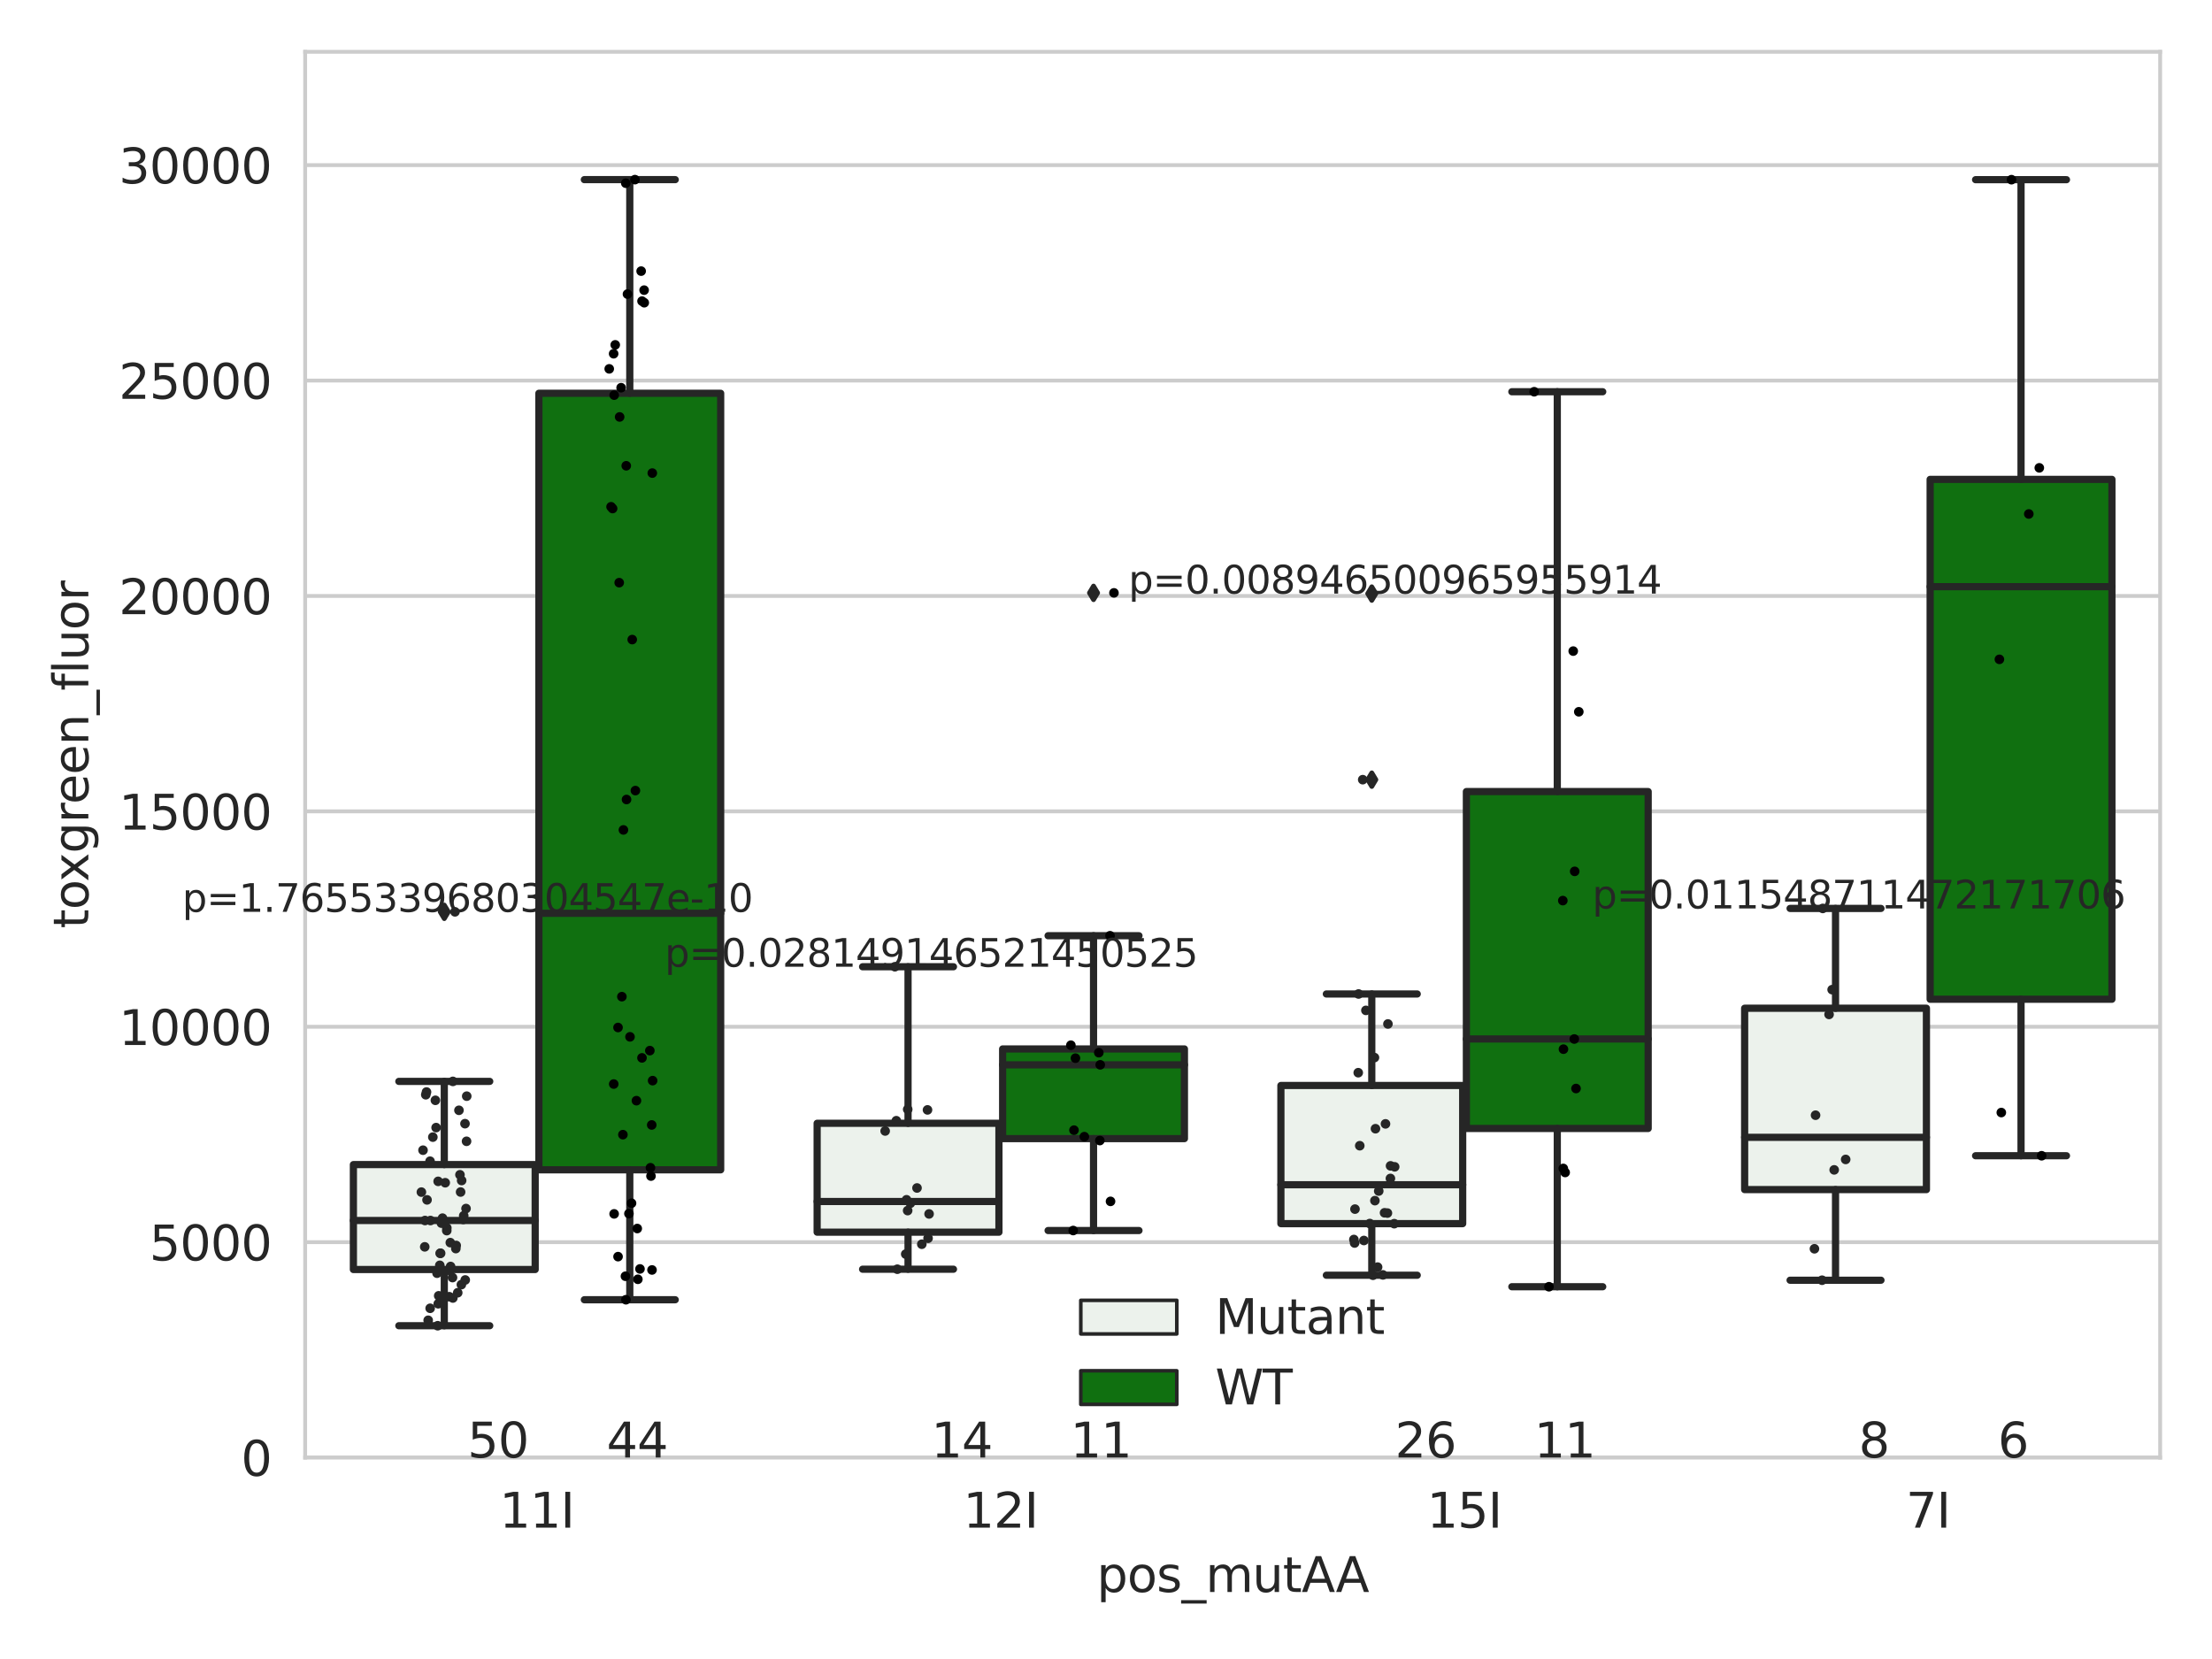 <?xml version="1.0" encoding="utf-8" standalone="no"?>
<!DOCTYPE svg PUBLIC "-//W3C//DTD SVG 1.1//EN"
  "http://www.w3.org/Graphics/SVG/1.1/DTD/svg11.dtd">
<svg xmlns:xlink="http://www.w3.org/1999/xlink" width="460.8pt" height="345.6pt" viewBox="0 0 460.8 345.6" xmlns="http://www.w3.org/2000/svg" version="1.1">
 <defs>
  <style type="text/css">*{stroke-linejoin: round; stroke-linecap: butt}</style>
 </defs>
 <g id="figure_1">
  <g id="patch_1">
   <path d="M 0 345.6 
L 460.8 345.6 
L 460.8 0 
L 0 0 
z
" style="fill: #ffffff"/>
  </g>
  <g id="axes_1">
   <g id="patch_2">
    <path d="M 63.571 303.64 
L 450 303.64 
L 450 10.8 
L 63.571 10.8 
z
" style="fill: #ffffff"/>
   </g>
   <g id="matplotlib.axis_1">
    <g id="xtick_1">
     <g id="text_1">
      <!-- 11I -->
      <g style="fill: #262626" transform="translate(104.037 318.238)scale(0.1 -0.1)">
       <defs>
        <path id="DejaVuSans-31" d="M 794 531 
L 1825 531 
L 1825 4091 
L 703 3866 
L 703 4441 
L 1819 4666 
L 2450 4666 
L 2450 531 
L 3481 531 
L 3481 0 
L 794 0 
L 794 531 
z
" transform="scale(0.016)"/>
        <path id="DejaVuSans-49" d="M 628 4666 
L 1259 4666 
L 1259 0 
L 628 0 
L 628 4666 
z
" transform="scale(0.016)"/>
       </defs>
       <use xlink:href="#DejaVuSans-31"/>
       <use xlink:href="#DejaVuSans-31" x="63.623"/>
       <use xlink:href="#DejaVuSans-49" x="127.246"/>
      </g>
     </g>
    </g>
    <g id="xtick_2">
     <g id="text_2">
      <!-- 12I -->
      <g style="fill: #262626" transform="translate(200.645 318.238)scale(0.1 -0.1)">
       <defs>
        <path id="DejaVuSans-32" d="M 1228 531 
L 3431 531 
L 3431 0 
L 469 0 
L 469 531 
Q 828 903 1448 1529 
Q 2069 2156 2228 2338 
Q 2531 2678 2651 2914 
Q 2772 3150 2772 3378 
Q 2772 3750 2511 3984 
Q 2250 4219 1831 4219 
Q 1534 4219 1204 4116 
Q 875 4013 500 3803 
L 500 4441 
Q 881 4594 1212 4672 
Q 1544 4750 1819 4750 
Q 2544 4750 2975 4387 
Q 3406 4025 3406 3419 
Q 3406 3131 3298 2873 
Q 3191 2616 2906 2266 
Q 2828 2175 2409 1742 
Q 1991 1309 1228 531 
z
" transform="scale(0.016)"/>
       </defs>
       <use xlink:href="#DejaVuSans-31"/>
       <use xlink:href="#DejaVuSans-32" x="63.623"/>
       <use xlink:href="#DejaVuSans-49" x="127.246"/>
      </g>
     </g>
    </g>
    <g id="xtick_3">
     <g id="text_3">
      <!-- 15I -->
      <g style="fill: #262626" transform="translate(297.252 318.238)scale(0.1 -0.1)">
       <defs>
        <path id="DejaVuSans-35" d="M 691 4666 
L 3169 4666 
L 3169 4134 
L 1269 4134 
L 1269 2991 
Q 1406 3038 1543 3061 
Q 1681 3084 1819 3084 
Q 2600 3084 3056 2656 
Q 3513 2228 3513 1497 
Q 3513 744 3044 326 
Q 2575 -91 1722 -91 
Q 1428 -91 1123 -41 
Q 819 9 494 109 
L 494 744 
Q 775 591 1075 516 
Q 1375 441 1709 441 
Q 2250 441 2565 725 
Q 2881 1009 2881 1497 
Q 2881 1984 2565 2268 
Q 2250 2553 1709 2553 
Q 1456 2553 1204 2497 
Q 953 2441 691 2322 
L 691 4666 
z
" transform="scale(0.016)"/>
       </defs>
       <use xlink:href="#DejaVuSans-31"/>
       <use xlink:href="#DejaVuSans-35" x="63.623"/>
       <use xlink:href="#DejaVuSans-49" x="127.246"/>
      </g>
     </g>
    </g>
    <g id="xtick_4">
     <g id="text_4">
      <!-- 7I -->
      <g style="fill: #262626" transform="translate(397.04 318.238)scale(0.1 -0.1)">
       <defs>
        <path id="DejaVuSans-37" d="M 525 4666 
L 3525 4666 
L 3525 4397 
L 1831 0 
L 1172 0 
L 2766 4134 
L 525 4134 
L 525 4666 
z
" transform="scale(0.016)"/>
       </defs>
       <use xlink:href="#DejaVuSans-37"/>
       <use xlink:href="#DejaVuSans-49" x="63.623"/>
      </g>
     </g>
    </g>
    <g id="text_5">
     <!-- pos_mutAA -->
     <g style="fill: #262626" transform="translate(228.47 331.638)scale(0.1 -0.1)">
      <defs>
       <path id="DejaVuSans-70" d="M 1159 525 
L 1159 -1331 
L 581 -1331 
L 581 3500 
L 1159 3500 
L 1159 2969 
Q 1341 3281 1617 3432 
Q 1894 3584 2278 3584 
Q 2916 3584 3314 3078 
Q 3713 2572 3713 1747 
Q 3713 922 3314 415 
Q 2916 -91 2278 -91 
Q 1894 -91 1617 61 
Q 1341 213 1159 525 
z
M 3116 1747 
Q 3116 2381 2855 2742 
Q 2594 3103 2138 3103 
Q 1681 3103 1420 2742 
Q 1159 2381 1159 1747 
Q 1159 1113 1420 752 
Q 1681 391 2138 391 
Q 2594 391 2855 752 
Q 3116 1113 3116 1747 
z
" transform="scale(0.016)"/>
       <path id="DejaVuSans-6f" d="M 1959 3097 
Q 1497 3097 1228 2736 
Q 959 2375 959 1747 
Q 959 1119 1226 758 
Q 1494 397 1959 397 
Q 2419 397 2687 759 
Q 2956 1122 2956 1747 
Q 2956 2369 2687 2733 
Q 2419 3097 1959 3097 
z
M 1959 3584 
Q 2709 3584 3137 3096 
Q 3566 2609 3566 1747 
Q 3566 888 3137 398 
Q 2709 -91 1959 -91 
Q 1206 -91 779 398 
Q 353 888 353 1747 
Q 353 2609 779 3096 
Q 1206 3584 1959 3584 
z
" transform="scale(0.016)"/>
       <path id="DejaVuSans-73" d="M 2834 3397 
L 2834 2853 
Q 2591 2978 2328 3040 
Q 2066 3103 1784 3103 
Q 1356 3103 1142 2972 
Q 928 2841 928 2578 
Q 928 2378 1081 2264 
Q 1234 2150 1697 2047 
L 1894 2003 
Q 2506 1872 2764 1633 
Q 3022 1394 3022 966 
Q 3022 478 2636 193 
Q 2250 -91 1575 -91 
Q 1294 -91 989 -36 
Q 684 19 347 128 
L 347 722 
Q 666 556 975 473 
Q 1284 391 1588 391 
Q 1994 391 2212 530 
Q 2431 669 2431 922 
Q 2431 1156 2273 1281 
Q 2116 1406 1581 1522 
L 1381 1569 
Q 847 1681 609 1914 
Q 372 2147 372 2553 
Q 372 3047 722 3315 
Q 1072 3584 1716 3584 
Q 2034 3584 2315 3537 
Q 2597 3491 2834 3397 
z
" transform="scale(0.016)"/>
       <path id="DejaVuSans-5f" d="M 3263 -1063 
L 3263 -1509 
L -63 -1509 
L -63 -1063 
L 3263 -1063 
z
" transform="scale(0.016)"/>
       <path id="DejaVuSans-6d" d="M 3328 2828 
Q 3544 3216 3844 3400 
Q 4144 3584 4550 3584 
Q 5097 3584 5394 3201 
Q 5691 2819 5691 2113 
L 5691 0 
L 5113 0 
L 5113 2094 
Q 5113 2597 4934 2840 
Q 4756 3084 4391 3084 
Q 3944 3084 3684 2787 
Q 3425 2491 3425 1978 
L 3425 0 
L 2847 0 
L 2847 2094 
Q 2847 2600 2669 2842 
Q 2491 3084 2119 3084 
Q 1678 3084 1418 2786 
Q 1159 2488 1159 1978 
L 1159 0 
L 581 0 
L 581 3500 
L 1159 3500 
L 1159 2956 
Q 1356 3278 1631 3431 
Q 1906 3584 2284 3584 
Q 2666 3584 2933 3390 
Q 3200 3197 3328 2828 
z
" transform="scale(0.016)"/>
       <path id="DejaVuSans-75" d="M 544 1381 
L 544 3500 
L 1119 3500 
L 1119 1403 
Q 1119 906 1312 657 
Q 1506 409 1894 409 
Q 2359 409 2629 706 
Q 2900 1003 2900 1516 
L 2900 3500 
L 3475 3500 
L 3475 0 
L 2900 0 
L 2900 538 
Q 2691 219 2414 64 
Q 2138 -91 1772 -91 
Q 1169 -91 856 284 
Q 544 659 544 1381 
z
M 1991 3584 
L 1991 3584 
z
" transform="scale(0.016)"/>
       <path id="DejaVuSans-74" d="M 1172 4494 
L 1172 3500 
L 2356 3500 
L 2356 3053 
L 1172 3053 
L 1172 1153 
Q 1172 725 1289 603 
Q 1406 481 1766 481 
L 2356 481 
L 2356 0 
L 1766 0 
Q 1100 0 847 248 
Q 594 497 594 1153 
L 594 3053 
L 172 3053 
L 172 3500 
L 594 3500 
L 594 4494 
L 1172 4494 
z
" transform="scale(0.016)"/>
       <path id="DejaVuSans-41" d="M 2188 4044 
L 1331 1722 
L 3047 1722 
L 2188 4044 
z
M 1831 4666 
L 2547 4666 
L 4325 0 
L 3669 0 
L 3244 1197 
L 1141 1197 
L 716 0 
L 50 0 
L 1831 4666 
z
" transform="scale(0.016)"/>
      </defs>
      <use xlink:href="#DejaVuSans-70"/>
      <use xlink:href="#DejaVuSans-6f" x="63.477"/>
      <use xlink:href="#DejaVuSans-73" x="124.658"/>
      <use xlink:href="#DejaVuSans-5f" x="176.758"/>
      <use xlink:href="#DejaVuSans-6d" x="226.758"/>
      <use xlink:href="#DejaVuSans-75" x="324.17"/>
      <use xlink:href="#DejaVuSans-74" x="387.549"/>
      <use xlink:href="#DejaVuSans-41" x="426.758"/>
      <use xlink:href="#DejaVuSans-41" x="497.916"/>
     </g>
    </g>
   </g>
   <g id="matplotlib.axis_2">
    <g id="ytick_1">
     <g id="line2d_1">
      <path d="M 63.571 303.64 
L 450 303.64 
" clip-path="url(#p414a03c17f)" style="fill: none; stroke: #cccccc; stroke-width: 0.8; stroke-linecap: round"/>
     </g>
     <g id="text_6">
      <!-- 0 -->
      <g style="fill: #262626" transform="translate(50.209 307.439)scale(0.1 -0.1)">
       <defs>
        <path id="DejaVuSans-30" d="M 2034 4250 
Q 1547 4250 1301 3770 
Q 1056 3291 1056 2328 
Q 1056 1369 1301 889 
Q 1547 409 2034 409 
Q 2525 409 2770 889 
Q 3016 1369 3016 2328 
Q 3016 3291 2770 3770 
Q 2525 4250 2034 4250 
z
M 2034 4750 
Q 2819 4750 3233 4129 
Q 3647 3509 3647 2328 
Q 3647 1150 3233 529 
Q 2819 -91 2034 -91 
Q 1250 -91 836 529 
Q 422 1150 422 2328 
Q 422 3509 836 4129 
Q 1250 4750 2034 4750 
z
" transform="scale(0.016)"/>
       </defs>
       <use xlink:href="#DejaVuSans-30"/>
      </g>
     </g>
    </g>
    <g id="ytick_2">
     <g id="line2d_2">
      <path d="M 63.571 258.767 
L 450 258.767 
" clip-path="url(#p414a03c17f)" style="fill: none; stroke: #cccccc; stroke-width: 0.8; stroke-linecap: round"/>
     </g>
     <g id="text_7">
      <!-- 5000 -->
      <g style="fill: #262626" transform="translate(31.121 262.566)scale(0.1 -0.1)">
       <use xlink:href="#DejaVuSans-35"/>
       <use xlink:href="#DejaVuSans-30" x="63.623"/>
       <use xlink:href="#DejaVuSans-30" x="127.246"/>
       <use xlink:href="#DejaVuSans-30" x="190.869"/>
      </g>
     </g>
    </g>
    <g id="ytick_3">
     <g id="line2d_3">
      <path d="M 63.571 213.894 
L 450 213.894 
" clip-path="url(#p414a03c17f)" style="fill: none; stroke: #cccccc; stroke-width: 0.8; stroke-linecap: round"/>
     </g>
     <g id="text_8">
      <!-- 10000 -->
      <g style="fill: #262626" transform="translate(24.759 217.694)scale(0.1 -0.1)">
       <use xlink:href="#DejaVuSans-31"/>
       <use xlink:href="#DejaVuSans-30" x="63.623"/>
       <use xlink:href="#DejaVuSans-30" x="127.246"/>
       <use xlink:href="#DejaVuSans-30" x="190.869"/>
       <use xlink:href="#DejaVuSans-30" x="254.492"/>
      </g>
     </g>
    </g>
    <g id="ytick_4">
     <g id="line2d_4">
      <path d="M 63.571 169.021 
L 450 169.021 
" clip-path="url(#p414a03c17f)" style="fill: none; stroke: #cccccc; stroke-width: 0.8; stroke-linecap: round"/>
     </g>
     <g id="text_9">
      <!-- 15000 -->
      <g style="fill: #262626" transform="translate(24.759 172.821)scale(0.1 -0.1)">
       <use xlink:href="#DejaVuSans-31"/>
       <use xlink:href="#DejaVuSans-35" x="63.623"/>
       <use xlink:href="#DejaVuSans-30" x="127.246"/>
       <use xlink:href="#DejaVuSans-30" x="190.869"/>
       <use xlink:href="#DejaVuSans-30" x="254.492"/>
      </g>
     </g>
    </g>
    <g id="ytick_5">
     <g id="line2d_5">
      <path d="M 63.571 124.149 
L 450 124.149 
" clip-path="url(#p414a03c17f)" style="fill: none; stroke: #cccccc; stroke-width: 0.8; stroke-linecap: round"/>
     </g>
     <g id="text_10">
      <!-- 20000 -->
      <g style="fill: #262626" transform="translate(24.759 127.948)scale(0.1 -0.1)">
       <use xlink:href="#DejaVuSans-32"/>
       <use xlink:href="#DejaVuSans-30" x="63.623"/>
       <use xlink:href="#DejaVuSans-30" x="127.246"/>
       <use xlink:href="#DejaVuSans-30" x="190.869"/>
       <use xlink:href="#DejaVuSans-30" x="254.492"/>
      </g>
     </g>
    </g>
    <g id="ytick_6">
     <g id="line2d_6">
      <path d="M 63.571 79.276 
L 450 79.276 
" clip-path="url(#p414a03c17f)" style="fill: none; stroke: #cccccc; stroke-width: 0.8; stroke-linecap: round"/>
     </g>
     <g id="text_11">
      <!-- 25000 -->
      <g style="fill: #262626" transform="translate(24.759 83.075)scale(0.1 -0.1)">
       <use xlink:href="#DejaVuSans-32"/>
       <use xlink:href="#DejaVuSans-35" x="63.623"/>
       <use xlink:href="#DejaVuSans-30" x="127.246"/>
       <use xlink:href="#DejaVuSans-30" x="190.869"/>
       <use xlink:href="#DejaVuSans-30" x="254.492"/>
      </g>
     </g>
    </g>
    <g id="ytick_7">
     <g id="line2d_7">
      <path d="M 63.571 34.403 
L 450 34.403 
" clip-path="url(#p414a03c17f)" style="fill: none; stroke: #cccccc; stroke-width: 0.8; stroke-linecap: round"/>
     </g>
     <g id="text_12">
      <!-- 30000 -->
      <g style="fill: #262626" transform="translate(24.759 38.202)scale(0.1 -0.1)">
       <defs>
        <path id="DejaVuSans-33" d="M 2597 2516 
Q 3050 2419 3304 2112 
Q 3559 1806 3559 1356 
Q 3559 666 3084 287 
Q 2609 -91 1734 -91 
Q 1441 -91 1130 -33 
Q 819 25 488 141 
L 488 750 
Q 750 597 1062 519 
Q 1375 441 1716 441 
Q 2309 441 2620 675 
Q 2931 909 2931 1356 
Q 2931 1769 2642 2001 
Q 2353 2234 1838 2234 
L 1294 2234 
L 1294 2753 
L 1863 2753 
Q 2328 2753 2575 2939 
Q 2822 3125 2822 3475 
Q 2822 3834 2567 4026 
Q 2313 4219 1838 4219 
Q 1578 4219 1281 4162 
Q 984 4106 628 3988 
L 628 4550 
Q 988 4650 1302 4700 
Q 1616 4750 1894 4750 
Q 2613 4750 3031 4423 
Q 3450 4097 3450 3541 
Q 3450 3153 3228 2886 
Q 3006 2619 2597 2516 
z
" transform="scale(0.016)"/>
       </defs>
       <use xlink:href="#DejaVuSans-33"/>
       <use xlink:href="#DejaVuSans-30" x="63.623"/>
       <use xlink:href="#DejaVuSans-30" x="127.246"/>
       <use xlink:href="#DejaVuSans-30" x="190.869"/>
       <use xlink:href="#DejaVuSans-30" x="254.492"/>
      </g>
     </g>
    </g>
    <g id="text_13">
     <!-- toxgreen_fluor -->
     <g style="fill: #262626" transform="translate(18.401 193.415)rotate(-90)scale(0.1 -0.1)">
      <defs>
       <path id="DejaVuSans-78" d="M 3513 3500 
L 2247 1797 
L 3578 0 
L 2900 0 
L 1881 1375 
L 863 0 
L 184 0 
L 1544 1831 
L 300 3500 
L 978 3500 
L 1906 2253 
L 2834 3500 
L 3513 3500 
z
" transform="scale(0.016)"/>
       <path id="DejaVuSans-67" d="M 2906 1791 
Q 2906 2416 2648 2759 
Q 2391 3103 1925 3103 
Q 1463 3103 1205 2759 
Q 947 2416 947 1791 
Q 947 1169 1205 825 
Q 1463 481 1925 481 
Q 2391 481 2648 825 
Q 2906 1169 2906 1791 
z
M 3481 434 
Q 3481 -459 3084 -895 
Q 2688 -1331 1869 -1331 
Q 1566 -1331 1297 -1286 
Q 1028 -1241 775 -1147 
L 775 -588 
Q 1028 -725 1275 -790 
Q 1522 -856 1778 -856 
Q 2344 -856 2625 -561 
Q 2906 -266 2906 331 
L 2906 616 
Q 2728 306 2450 153 
Q 2172 0 1784 0 
Q 1141 0 747 490 
Q 353 981 353 1791 
Q 353 2603 747 3093 
Q 1141 3584 1784 3584 
Q 2172 3584 2450 3431 
Q 2728 3278 2906 2969 
L 2906 3500 
L 3481 3500 
L 3481 434 
z
" transform="scale(0.016)"/>
       <path id="DejaVuSans-72" d="M 2631 2963 
Q 2534 3019 2420 3045 
Q 2306 3072 2169 3072 
Q 1681 3072 1420 2755 
Q 1159 2438 1159 1844 
L 1159 0 
L 581 0 
L 581 3500 
L 1159 3500 
L 1159 2956 
Q 1341 3275 1631 3429 
Q 1922 3584 2338 3584 
Q 2397 3584 2469 3576 
Q 2541 3569 2628 3553 
L 2631 2963 
z
" transform="scale(0.016)"/>
       <path id="DejaVuSans-65" d="M 3597 1894 
L 3597 1613 
L 953 1613 
Q 991 1019 1311 708 
Q 1631 397 2203 397 
Q 2534 397 2845 478 
Q 3156 559 3463 722 
L 3463 178 
Q 3153 47 2828 -22 
Q 2503 -91 2169 -91 
Q 1331 -91 842 396 
Q 353 884 353 1716 
Q 353 2575 817 3079 
Q 1281 3584 2069 3584 
Q 2775 3584 3186 3129 
Q 3597 2675 3597 1894 
z
M 3022 2063 
Q 3016 2534 2758 2815 
Q 2500 3097 2075 3097 
Q 1594 3097 1305 2825 
Q 1016 2553 972 2059 
L 3022 2063 
z
" transform="scale(0.016)"/>
       <path id="DejaVuSans-6e" d="M 3513 2113 
L 3513 0 
L 2938 0 
L 2938 2094 
Q 2938 2591 2744 2837 
Q 2550 3084 2163 3084 
Q 1697 3084 1428 2787 
Q 1159 2491 1159 1978 
L 1159 0 
L 581 0 
L 581 3500 
L 1159 3500 
L 1159 2956 
Q 1366 3272 1645 3428 
Q 1925 3584 2291 3584 
Q 2894 3584 3203 3211 
Q 3513 2838 3513 2113 
z
" transform="scale(0.016)"/>
       <path id="DejaVuSans-66" d="M 2375 4863 
L 2375 4384 
L 1825 4384 
Q 1516 4384 1395 4259 
Q 1275 4134 1275 3809 
L 1275 3500 
L 2222 3500 
L 2222 3053 
L 1275 3053 
L 1275 0 
L 697 0 
L 697 3053 
L 147 3053 
L 147 3500 
L 697 3500 
L 697 3744 
Q 697 4328 969 4595 
Q 1241 4863 1831 4863 
L 2375 4863 
z
" transform="scale(0.016)"/>
       <path id="DejaVuSans-6c" d="M 603 4863 
L 1178 4863 
L 1178 0 
L 603 0 
L 603 4863 
z
" transform="scale(0.016)"/>
      </defs>
      <use xlink:href="#DejaVuSans-74"/>
      <use xlink:href="#DejaVuSans-6f" x="39.209"/>
      <use xlink:href="#DejaVuSans-78" x="97.266"/>
      <use xlink:href="#DejaVuSans-67" x="156.445"/>
      <use xlink:href="#DejaVuSans-72" x="219.922"/>
      <use xlink:href="#DejaVuSans-65" x="258.785"/>
      <use xlink:href="#DejaVuSans-65" x="320.309"/>
      <use xlink:href="#DejaVuSans-6e" x="381.832"/>
      <use xlink:href="#DejaVuSans-5f" x="445.211"/>
      <use xlink:href="#DejaVuSans-66" x="495.211"/>
      <use xlink:href="#DejaVuSans-6c" x="530.416"/>
      <use xlink:href="#DejaVuSans-75" x="558.199"/>
      <use xlink:href="#DejaVuSans-6f" x="621.578"/>
      <use xlink:href="#DejaVuSans-72" x="682.76"/>
     </g>
    </g>
   </g>
   <g id="patch_3">
    <path d="M 73.618 264.466 
L 111.488 264.466 
L 111.488 242.607 
L 73.618 242.607 
L 73.618 264.466 
z
" clip-path="url(#p414a03c17f)" style="fill: #ecf2ec; stroke: #262626; stroke-width: 1.5; stroke-linejoin: miter"/>
   </g>
   <g id="patch_4">
    <path d="M 112.261 243.696 
L 150.131 243.696 
L 150.131 81.927 
L 112.261 81.927 
L 112.261 243.696 
z
" clip-path="url(#p414a03c17f)" style="fill: #107010; stroke: #262626; stroke-width: 1.5; stroke-linejoin: miter"/>
   </g>
   <g id="patch_5">
    <path d="M 170.226 256.685 
L 208.096 256.685 
L 208.096 234 
L 170.226 234 
L 170.226 256.685 
z
" clip-path="url(#p414a03c17f)" style="fill: #ecf2ec; stroke: #262626; stroke-width: 1.5; stroke-linejoin: miter"/>
   </g>
   <g id="patch_6">
    <path d="M 208.868 237.193 
L 246.738 237.193 
L 246.738 218.512 
L 208.868 218.512 
L 208.868 237.193 
z
" clip-path="url(#p414a03c17f)" style="fill: #107010; stroke: #262626; stroke-width: 1.5; stroke-linejoin: miter"/>
   </g>
   <g id="patch_7">
    <path d="M 266.833 254.908 
L 304.703 254.908 
L 304.703 226.127 
L 266.833 226.127 
L 266.833 254.908 
z
" clip-path="url(#p414a03c17f)" style="fill: #ecf2ec; stroke: #262626; stroke-width: 1.5; stroke-linejoin: miter"/>
   </g>
   <g id="patch_8">
    <path d="M 305.476 235.082 
L 343.346 235.082 
L 343.346 164.898 
L 305.476 164.898 
L 305.476 235.082 
z
" clip-path="url(#p414a03c17f)" style="fill: #107010; stroke: #262626; stroke-width: 1.5; stroke-linejoin: miter"/>
   </g>
   <g id="patch_9">
    <path d="M 363.44 247.815 
L 401.31 247.815 
L 401.31 210.033 
L 363.44 210.033 
L 363.44 247.815 
z
" clip-path="url(#p414a03c17f)" style="fill: #ecf2ec; stroke: #262626; stroke-width: 1.5; stroke-linejoin: miter"/>
   </g>
   <g id="patch_10">
    <path d="M 402.083 208.161 
L 439.953 208.161 
L 439.953 99.862 
L 402.083 99.862 
L 402.083 208.161 
z
" clip-path="url(#p414a03c17f)" style="fill: #107010; stroke: #262626; stroke-width: 1.5; stroke-linejoin: miter"/>
   </g>
   <g id="patch_11">
    <path d="M 111.875 303.64 
L 111.875 303.64 
L 111.875 303.64 
L 111.875 303.64 
z
" clip-path="url(#p414a03c17f)" style="fill: #ecf2ec; stroke: #262626; stroke-width: 0.75; stroke-linejoin: miter"/>
   </g>
   <g id="patch_12">
    <path d="M 111.875 303.64 
L 111.875 303.64 
L 111.875 303.64 
L 111.875 303.64 
z
" clip-path="url(#p414a03c17f)" style="fill: #107010; stroke: #262626; stroke-width: 0.75; stroke-linejoin: miter"/>
   </g>
   <g id="PathCollection_1"/>
   <g id="PathCollection_2"/>
   <g id="line2d_8">
    <path d="M 92.553 264.466 
L 92.553 276.172 
" clip-path="url(#p414a03c17f)" style="fill: none; stroke: #262626; stroke-width: 1.5; stroke-linecap: round"/>
   </g>
   <g id="line2d_9">
    <path d="M 92.553 242.607 
L 92.553 225.272 
" clip-path="url(#p414a03c17f)" style="fill: none; stroke: #262626; stroke-width: 1.5; stroke-linecap: round"/>
   </g>
   <g id="line2d_10">
    <path d="M 83.086 276.172 
L 102.021 276.172 
" clip-path="url(#p414a03c17f)" style="fill: none; stroke: #262626; stroke-width: 1.5; stroke-linecap: round"/>
   </g>
   <g id="line2d_11">
    <path d="M 83.086 225.272 
L 102.021 225.272 
" clip-path="url(#p414a03c17f)" style="fill: none; stroke: #262626; stroke-width: 1.5; stroke-linecap: round"/>
   </g>
   <g id="line2d_12">
    <defs>
     <path id="mbfec4bcf48" d="M -0 1.414 
L 0.849 0 
L 0 -1.414 
L -0.849 -0 
z
" style="stroke: #262626; stroke-linejoin: miter"/>
    </defs>
    <g clip-path="url(#p414a03c17f)">
     <use xlink:href="#mbfec4bcf48" x="92.553" y="189.951" style="fill: #262626; stroke: #262626; stroke-linejoin: miter"/>
    </g>
   </g>
   <g id="line2d_13">
    <path d="M 131.196 243.696 
L 131.196 270.76 
" clip-path="url(#p414a03c17f)" style="fill: none; stroke: #262626; stroke-width: 1.5; stroke-linecap: round"/>
   </g>
   <g id="line2d_14">
    <path d="M 131.196 81.927 
L 131.196 37.422 
" clip-path="url(#p414a03c17f)" style="fill: none; stroke: #262626; stroke-width: 1.5; stroke-linecap: round"/>
   </g>
   <g id="line2d_15">
    <path d="M 121.729 270.76 
L 140.664 270.76 
" clip-path="url(#p414a03c17f)" style="fill: none; stroke: #262626; stroke-width: 1.5; stroke-linecap: round"/>
   </g>
   <g id="line2d_16">
    <path d="M 121.729 37.422 
L 140.664 37.422 
" clip-path="url(#p414a03c17f)" style="fill: none; stroke: #262626; stroke-width: 1.5; stroke-linecap: round"/>
   </g>
   <g id="line2d_17"/>
   <g id="line2d_18">
    <path d="M 189.161 256.685 
L 189.161 264.399 
" clip-path="url(#p414a03c17f)" style="fill: none; stroke: #262626; stroke-width: 1.5; stroke-linecap: round"/>
   </g>
   <g id="line2d_19">
    <path d="M 189.161 234 
L 189.161 201.391 
" clip-path="url(#p414a03c17f)" style="fill: none; stroke: #262626; stroke-width: 1.5; stroke-linecap: round"/>
   </g>
   <g id="line2d_20">
    <path d="M 179.693 264.399 
L 198.628 264.399 
" clip-path="url(#p414a03c17f)" style="fill: none; stroke: #262626; stroke-width: 1.5; stroke-linecap: round"/>
   </g>
   <g id="line2d_21">
    <path d="M 179.693 201.391 
L 198.628 201.391 
" clip-path="url(#p414a03c17f)" style="fill: none; stroke: #262626; stroke-width: 1.5; stroke-linecap: round"/>
   </g>
   <g id="line2d_22"/>
   <g id="line2d_23">
    <path d="M 227.803 237.193 
L 227.803 256.342 
" clip-path="url(#p414a03c17f)" style="fill: none; stroke: #262626; stroke-width: 1.5; stroke-linecap: round"/>
   </g>
   <g id="line2d_24">
    <path d="M 227.803 218.512 
L 227.803 194.929 
" clip-path="url(#p414a03c17f)" style="fill: none; stroke: #262626; stroke-width: 1.5; stroke-linecap: round"/>
   </g>
   <g id="line2d_25">
    <path d="M 218.336 256.342 
L 237.271 256.342 
" clip-path="url(#p414a03c17f)" style="fill: none; stroke: #262626; stroke-width: 1.5; stroke-linecap: round"/>
   </g>
   <g id="line2d_26">
    <path d="M 218.336 194.929 
L 237.271 194.929 
" clip-path="url(#p414a03c17f)" style="fill: none; stroke: #262626; stroke-width: 1.5; stroke-linecap: round"/>
   </g>
   <g id="line2d_27">
    <g clip-path="url(#p414a03c17f)">
     <use xlink:href="#mbfec4bcf48" x="227.803" y="123.506" style="fill: #262626; stroke: #262626; stroke-linejoin: miter"/>
    </g>
   </g>
   <g id="line2d_28">
    <path d="M 285.768 254.908 
L 285.768 265.655 
" clip-path="url(#p414a03c17f)" style="fill: none; stroke: #262626; stroke-width: 1.5; stroke-linecap: round"/>
   </g>
   <g id="line2d_29">
    <path d="M 285.768 226.127 
L 285.768 207.064 
" clip-path="url(#p414a03c17f)" style="fill: none; stroke: #262626; stroke-width: 1.5; stroke-linecap: round"/>
   </g>
   <g id="line2d_30">
    <path d="M 276.3 265.655 
L 295.235 265.655 
" clip-path="url(#p414a03c17f)" style="fill: none; stroke: #262626; stroke-width: 1.5; stroke-linecap: round"/>
   </g>
   <g id="line2d_31">
    <path d="M 276.3 207.064 
L 295.235 207.064 
" clip-path="url(#p414a03c17f)" style="fill: none; stroke: #262626; stroke-width: 1.5; stroke-linecap: round"/>
   </g>
   <g id="line2d_32">
    <g clip-path="url(#p414a03c17f)">
     <use xlink:href="#mbfec4bcf48" x="285.768" y="123.654" style="fill: #262626; stroke: #262626; stroke-linejoin: miter"/>
     <use xlink:href="#mbfec4bcf48" x="285.768" y="162.419" style="fill: #262626; stroke: #262626; stroke-linejoin: miter"/>
    </g>
   </g>
   <g id="line2d_33">
    <path d="M 324.411 235.082 
L 324.411 268.048 
" clip-path="url(#p414a03c17f)" style="fill: none; stroke: #262626; stroke-width: 1.5; stroke-linecap: round"/>
   </g>
   <g id="line2d_34">
    <path d="M 324.411 164.898 
L 324.411 81.607 
" clip-path="url(#p414a03c17f)" style="fill: none; stroke: #262626; stroke-width: 1.5; stroke-linecap: round"/>
   </g>
   <g id="line2d_35">
    <path d="M 314.943 268.048 
L 333.878 268.048 
" clip-path="url(#p414a03c17f)" style="fill: none; stroke: #262626; stroke-width: 1.5; stroke-linecap: round"/>
   </g>
   <g id="line2d_36">
    <path d="M 314.943 81.607 
L 333.878 81.607 
" clip-path="url(#p414a03c17f)" style="fill: none; stroke: #262626; stroke-width: 1.5; stroke-linecap: round"/>
   </g>
   <g id="line2d_37"/>
   <g id="line2d_38">
    <path d="M 382.375 247.815 
L 382.375 266.694 
" clip-path="url(#p414a03c17f)" style="fill: none; stroke: #262626; stroke-width: 1.5; stroke-linecap: round"/>
   </g>
   <g id="line2d_39">
    <path d="M 382.375 210.033 
L 382.375 189.242 
" clip-path="url(#p414a03c17f)" style="fill: none; stroke: #262626; stroke-width: 1.5; stroke-linecap: round"/>
   </g>
   <g id="line2d_40">
    <path d="M 372.907 266.694 
L 391.842 266.694 
" clip-path="url(#p414a03c17f)" style="fill: none; stroke: #262626; stroke-width: 1.5; stroke-linecap: round"/>
   </g>
   <g id="line2d_41">
    <path d="M 372.907 189.242 
L 391.842 189.242 
" clip-path="url(#p414a03c17f)" style="fill: none; stroke: #262626; stroke-width: 1.5; stroke-linecap: round"/>
   </g>
   <g id="line2d_42"/>
   <g id="line2d_43">
    <path d="M 421.018 208.161 
L 421.018 240.763 
" clip-path="url(#p414a03c17f)" style="fill: none; stroke: #262626; stroke-width: 1.5; stroke-linecap: round"/>
   </g>
   <g id="line2d_44">
    <path d="M 421.018 99.862 
L 421.018 37.432 
" clip-path="url(#p414a03c17f)" style="fill: none; stroke: #262626; stroke-width: 1.5; stroke-linecap: round"/>
   </g>
   <g id="line2d_45">
    <path d="M 411.55 240.763 
L 430.485 240.763 
" clip-path="url(#p414a03c17f)" style="fill: none; stroke: #262626; stroke-width: 1.5; stroke-linecap: round"/>
   </g>
   <g id="line2d_46">
    <path d="M 411.55 37.432 
L 430.485 37.432 
" clip-path="url(#p414a03c17f)" style="fill: none; stroke: #262626; stroke-width: 1.5; stroke-linecap: round"/>
   </g>
   <g id="line2d_47"/>
   <g id="line2d_48">
    <path d="M 73.618 254.256 
L 111.488 254.256 
" clip-path="url(#p414a03c17f)" style="fill: none; stroke: #262626; stroke-width: 1.5; stroke-linecap: round"/>
   </g>
   <g id="line2d_49">
    <path d="M 112.261 190.256 
L 150.131 190.256 
" clip-path="url(#p414a03c17f)" style="fill: none; stroke: #262626; stroke-width: 1.5; stroke-linecap: round"/>
   </g>
   <g id="line2d_50">
    <path d="M 170.226 250.294 
L 208.096 250.294 
" clip-path="url(#p414a03c17f)" style="fill: none; stroke: #262626; stroke-width: 1.5; stroke-linecap: round"/>
   </g>
   <g id="line2d_51">
    <path d="M 208.868 221.821 
L 246.738 221.821 
" clip-path="url(#p414a03c17f)" style="fill: none; stroke: #262626; stroke-width: 1.5; stroke-linecap: round"/>
   </g>
   <g id="line2d_52">
    <path d="M 266.833 246.804 
L 304.703 246.804 
" clip-path="url(#p414a03c17f)" style="fill: none; stroke: #262626; stroke-width: 1.5; stroke-linecap: round"/>
   </g>
   <g id="line2d_53">
    <path d="M 305.476 216.445 
L 343.346 216.445 
" clip-path="url(#p414a03c17f)" style="fill: none; stroke: #262626; stroke-width: 1.5; stroke-linecap: round"/>
   </g>
   <g id="line2d_54">
    <path d="M 363.44 236.925 
L 401.31 236.925 
" clip-path="url(#p414a03c17f)" style="fill: none; stroke: #262626; stroke-width: 1.5; stroke-linecap: round"/>
   </g>
   <g id="line2d_55">
    <path d="M 402.083 122.212 
L 439.953 122.212 
" clip-path="url(#p414a03c17f)" style="fill: none; stroke: #262626; stroke-width: 1.5; stroke-linecap: round"/>
   </g>
   <g id="patch_13">
    <path d="M 63.571 303.64 
L 63.571 10.8 
" style="fill: none; stroke: #cccccc; stroke-width: 0.8; stroke-linejoin: miter; stroke-linecap: square"/>
   </g>
   <g id="patch_14">
    <path d="M 450 303.64 
L 450 10.8 
" style="fill: none; stroke: #cccccc; stroke-width: 0.8; stroke-linejoin: miter; stroke-linecap: square"/>
   </g>
   <g id="patch_15">
    <path d="M 63.571 303.64 
L 450 303.64 
" style="fill: none; stroke: #cccccc; stroke-width: 0.8; stroke-linejoin: miter; stroke-linecap: square"/>
   </g>
   <g id="patch_16">
    <path d="M 63.571 10.8 
L 450 10.8 
" style="fill: none; stroke: #cccccc; stroke-width: 0.8; stroke-linejoin: miter; stroke-linecap: square"/>
   </g>
   <g id="PathCollection_3">
    <defs>
     <path id="C0_0_cd528f2317" d="M 0 1 
C 0.265 1 0.52 0.895 0.707 0.707 
C 0.895 0.52 1 0.265 1 -0 
C 1 -0.265 0.895 -0.52 0.707 -0.707 
C 0.52 -0.895 0.265 -1 0 -1 
C -0.265 -1 -0.52 -0.895 -0.707 -0.707 
C -0.895 -0.52 -1 -0.265 -1 0 
C -1 0.265 -0.895 0.52 -0.707 0.707 
C -0.52 0.895 -0.265 1 0 1 
z
"/>
    </defs>
    <g clip-path="url(#p414a03c17f)">
     <use xlink:href="#C0_0_cd528f2317" x="88.534" y="254.255" style="fill: #262626"/>
    </g>
    <g clip-path="url(#p414a03c17f)">
     <use xlink:href="#C0_0_cd528f2317" x="87.784" y="248.338" style="fill: #262626"/>
    </g>
    <g clip-path="url(#p414a03c17f)">
     <use xlink:href="#C0_0_cd528f2317" x="91.294" y="271.599" style="fill: #262626"/>
    </g>
    <g clip-path="url(#p414a03c17f)">
     <use xlink:href="#C0_0_cd528f2317" x="90.852" y="234.9" style="fill: #262626"/>
    </g>
    <g clip-path="url(#p414a03c17f)">
     <use xlink:href="#C0_0_cd528f2317" x="89.589" y="241.9" style="fill: #262626"/>
    </g>
    <g clip-path="url(#p414a03c17f)">
     <use xlink:href="#C0_0_cd528f2317" x="94.337" y="270.396" style="fill: #262626"/>
    </g>
    <g clip-path="url(#p414a03c17f)">
     <use xlink:href="#C0_0_cd528f2317" x="97.19" y="237.753" style="fill: #262626"/>
    </g>
    <g clip-path="url(#p414a03c17f)">
     <use xlink:href="#C0_0_cd528f2317" x="90.703" y="229.215" style="fill: #262626"/>
    </g>
    <g clip-path="url(#p414a03c17f)">
     <use xlink:href="#C0_0_cd528f2317" x="88.701" y="228.056" style="fill: #262626"/>
    </g>
    <g clip-path="url(#p414a03c17f)">
     <use xlink:href="#C0_0_cd528f2317" x="91.793" y="261.082" style="fill: #262626"/>
    </g>
    <g clip-path="url(#p414a03c17f)">
     <use xlink:href="#C0_0_cd528f2317" x="88.122" y="239.606" style="fill: #262626"/>
    </g>
    <g clip-path="url(#p414a03c17f)">
     <use xlink:href="#C0_0_cd528f2317" x="96.867" y="234.082" style="fill: #262626"/>
    </g>
    <g clip-path="url(#p414a03c17f)">
     <use xlink:href="#C0_0_cd528f2317" x="95.952" y="248.32" style="fill: #262626"/>
    </g>
    <g clip-path="url(#p414a03c17f)">
     <use xlink:href="#C0_0_cd528f2317" x="97.083" y="251.763" style="fill: #262626"/>
    </g>
    <g clip-path="url(#p414a03c17f)">
     <use xlink:href="#C0_0_cd528f2317" x="96.168" y="245.923" style="fill: #262626"/>
    </g>
    <g clip-path="url(#p414a03c17f)">
     <use xlink:href="#C0_0_cd528f2317" x="95.609" y="231.294" style="fill: #262626"/>
    </g>
    <g clip-path="url(#p414a03c17f)">
     <use xlink:href="#C0_0_cd528f2317" x="89.198" y="275.039" style="fill: #262626"/>
    </g>
    <g clip-path="url(#p414a03c17f)">
     <use xlink:href="#C0_0_cd528f2317" x="96.502" y="254.032" style="fill: #262626"/>
    </g>
    <g clip-path="url(#p414a03c17f)">
     <use xlink:href="#C0_0_cd528f2317" x="96.917" y="266.642" style="fill: #262626"/>
    </g>
    <g clip-path="url(#p414a03c17f)">
     <use xlink:href="#C0_0_cd528f2317" x="91.276" y="246.098" style="fill: #262626"/>
    </g>
    <g clip-path="url(#p414a03c17f)">
     <use xlink:href="#C0_0_cd528f2317" x="94.781" y="189.951" style="fill: #262626"/>
    </g>
    <g clip-path="url(#p414a03c17f)">
     <use xlink:href="#C0_0_cd528f2317" x="92.183" y="253.763" style="fill: #262626"/>
    </g>
    <g clip-path="url(#p414a03c17f)">
     <use xlink:href="#C0_0_cd528f2317" x="93.069" y="256.361" style="fill: #262626"/>
    </g>
    <g clip-path="url(#p414a03c17f)">
     <use xlink:href="#C0_0_cd528f2317" x="91.956" y="254.801" style="fill: #262626"/>
    </g>
    <g clip-path="url(#p414a03c17f)">
     <use xlink:href="#C0_0_cd528f2317" x="89.672" y="254.257" style="fill: #262626"/>
    </g>
    <g clip-path="url(#p414a03c17f)">
     <use xlink:href="#C0_0_cd528f2317" x="88.483" y="259.741" style="fill: #262626"/>
    </g>
    <g clip-path="url(#p414a03c17f)">
     <use xlink:href="#C0_0_cd528f2317" x="94.343" y="225.272" style="fill: #262626"/>
    </g>
    <g clip-path="url(#p414a03c17f)">
     <use xlink:href="#C0_0_cd528f2317" x="91.183" y="276.172" style="fill: #262626"/>
    </g>
    <g clip-path="url(#p414a03c17f)">
     <use xlink:href="#C0_0_cd528f2317" x="94.269" y="266.143" style="fill: #262626"/>
    </g>
    <g clip-path="url(#p414a03c17f)">
     <use xlink:href="#C0_0_cd528f2317" x="95.819" y="244.726" style="fill: #262626"/>
    </g>
    <g clip-path="url(#p414a03c17f)">
     <use xlink:href="#C0_0_cd528f2317" x="92.748" y="246.385" style="fill: #262626"/>
    </g>
    <g clip-path="url(#p414a03c17f)">
     <use xlink:href="#C0_0_cd528f2317" x="93.591" y="270.127" style="fill: #262626"/>
    </g>
    <g clip-path="url(#p414a03c17f)">
     <use xlink:href="#C0_0_cd528f2317" x="88.958" y="249.955" style="fill: #262626"/>
    </g>
    <g clip-path="url(#p414a03c17f)">
     <use xlink:href="#C0_0_cd528f2317" x="91.047" y="265.233" style="fill: #262626"/>
    </g>
    <g clip-path="url(#p414a03c17f)">
     <use xlink:href="#C0_0_cd528f2317" x="96.115" y="267.613" style="fill: #262626"/>
    </g>
    <g clip-path="url(#p414a03c17f)">
     <use xlink:href="#C0_0_cd528f2317" x="91.62" y="263.588" style="fill: #262626"/>
    </g>
    <g clip-path="url(#p414a03c17f)">
     <use xlink:href="#C0_0_cd528f2317" x="94.957" y="260.102" style="fill: #262626"/>
    </g>
    <g clip-path="url(#p414a03c17f)">
     <use xlink:href="#C0_0_cd528f2317" x="91.391" y="269.937" style="fill: #262626"/>
    </g>
    <g clip-path="url(#p414a03c17f)">
     <use xlink:href="#C0_0_cd528f2317" x="93.807" y="258.863" style="fill: #262626"/>
    </g>
    <g clip-path="url(#p414a03c17f)">
     <use xlink:href="#C0_0_cd528f2317" x="96.603" y="253.26" style="fill: #262626"/>
    </g>
    <g clip-path="url(#p414a03c17f)">
     <use xlink:href="#C0_0_cd528f2317" x="90.171" y="236.883" style="fill: #262626"/>
    </g>
    <g clip-path="url(#p414a03c17f)">
     <use xlink:href="#C0_0_cd528f2317" x="93.866" y="263.831" style="fill: #262626"/>
    </g>
    <g clip-path="url(#p414a03c17f)">
     <use xlink:href="#C0_0_cd528f2317" x="95.032" y="259.452" style="fill: #262626"/>
    </g>
    <g clip-path="url(#p414a03c17f)">
     <use xlink:href="#C0_0_cd528f2317" x="93.083" y="255.793" style="fill: #262626"/>
    </g>
    <g clip-path="url(#p414a03c17f)">
     <use xlink:href="#C0_0_cd528f2317" x="97.228" y="228.352" style="fill: #262626"/>
    </g>
    <g clip-path="url(#p414a03c17f)">
     <use xlink:href="#C0_0_cd528f2317" x="93.717" y="264.678" style="fill: #262626"/>
    </g>
    <g clip-path="url(#p414a03c17f)">
     <use xlink:href="#C0_0_cd528f2317" x="95.353" y="269.301" style="fill: #262626"/>
    </g>
    <g clip-path="url(#p414a03c17f)">
     <use xlink:href="#C0_0_cd528f2317" x="88.851" y="227.485" style="fill: #262626"/>
    </g>
    <g clip-path="url(#p414a03c17f)">
     <use xlink:href="#C0_0_cd528f2317" x="91.692" y="261.087" style="fill: #262626"/>
    </g>
    <g clip-path="url(#p414a03c17f)">
     <use xlink:href="#C0_0_cd528f2317" x="89.611" y="272.54" style="fill: #262626"/>
    </g>
   </g>
   <g id="PathCollection_4">
    <defs>
     <path id="C1_0_8adf2a77e5" d="M 0 1 
C 0.265 1 0.52 0.895 0.707 0.707 
C 0.895 0.52 1 0.265 1 -0 
C 1 -0.265 0.895 -0.52 0.707 -0.707 
C 0.52 -0.895 0.265 -1 0 -1 
C -0.265 -1 -0.52 -0.895 -0.707 -0.707 
C -0.895 -0.52 -1 -0.265 -1 0 
C -1 0.265 -0.895 0.52 -0.707 0.707 
C -0.52 0.895 -0.265 1 0 1 
z
"/>
    </defs>
    <g clip-path="url(#p414a03c17f)">
     <use xlink:href="#C1_0_8adf2a77e5" x="133.562" y="56.479"/>
    </g>
    <g clip-path="url(#p414a03c17f)">
     <use xlink:href="#C1_0_8adf2a77e5" x="130.715" y="61.267"/>
    </g>
    <g clip-path="url(#p414a03c17f)">
     <use xlink:href="#C1_0_8adf2a77e5" x="134.212" y="63.063"/>
    </g>
    <g clip-path="url(#p414a03c17f)">
     <use xlink:href="#C1_0_8adf2a77e5" x="130.364" y="38.163"/>
    </g>
    <g clip-path="url(#p414a03c17f)">
     <use xlink:href="#C1_0_8adf2a77e5" x="135.887" y="98.551"/>
    </g>
    <g clip-path="url(#p414a03c17f)">
     <use xlink:href="#C1_0_8adf2a77e5" x="126.914" y="76.841"/>
    </g>
    <g clip-path="url(#p414a03c17f)">
     <use xlink:href="#C1_0_8adf2a77e5" x="131.705" y="133.236"/>
    </g>
    <g clip-path="url(#p414a03c17f)">
     <use xlink:href="#C1_0_8adf2a77e5" x="127.296" y="105.572"/>
    </g>
    <g clip-path="url(#p414a03c17f)">
     <use xlink:href="#C1_0_8adf2a77e5" x="130.519" y="166.552"/>
    </g>
    <g clip-path="url(#p414a03c17f)">
     <use xlink:href="#C1_0_8adf2a77e5" x="131.24" y="215.992"/>
    </g>
    <g clip-path="url(#p414a03c17f)">
     <use xlink:href="#C1_0_8adf2a77e5" x="127.831" y="73.689"/>
    </g>
    <g clip-path="url(#p414a03c17f)">
     <use xlink:href="#C1_0_8adf2a77e5" x="129.391" y="80.769"/>
    </g>
    <g clip-path="url(#p414a03c17f)">
     <use xlink:href="#C1_0_8adf2a77e5" x="135.766" y="234.351"/>
    </g>
    <g clip-path="url(#p414a03c17f)">
     <use xlink:href="#C1_0_8adf2a77e5" x="130.458" y="97.029"/>
    </g>
    <g clip-path="url(#p414a03c17f)">
     <use xlink:href="#C1_0_8adf2a77e5" x="135.826" y="264.556"/>
    </g>
    <g clip-path="url(#p414a03c17f)">
     <use xlink:href="#C1_0_8adf2a77e5" x="130.292" y="265.864"/>
    </g>
    <g clip-path="url(#p414a03c17f)">
     <use xlink:href="#C1_0_8adf2a77e5" x="135.611" y="244.997"/>
    </g>
    <g clip-path="url(#p414a03c17f)">
     <use xlink:href="#C1_0_8adf2a77e5" x="133.737" y="220.375"/>
    </g>
    <g clip-path="url(#p414a03c17f)">
     <use xlink:href="#C1_0_8adf2a77e5" x="132.367" y="164.694"/>
    </g>
    <g clip-path="url(#p414a03c17f)">
     <use xlink:href="#C1_0_8adf2a77e5" x="128.751" y="261.779"/>
    </g>
    <g clip-path="url(#p414a03c17f)">
     <use xlink:href="#C1_0_8adf2a77e5" x="132.751" y="255.924"/>
    </g>
    <g clip-path="url(#p414a03c17f)">
     <use xlink:href="#C1_0_8adf2a77e5" x="129.871" y="172.889"/>
    </g>
    <g clip-path="url(#p414a03c17f)">
     <use xlink:href="#C1_0_8adf2a77e5" x="135.372" y="218.861"/>
    </g>
    <g clip-path="url(#p414a03c17f)">
     <use xlink:href="#C1_0_8adf2a77e5" x="127.85" y="225.825"/>
    </g>
    <g clip-path="url(#p414a03c17f)">
     <use xlink:href="#C1_0_8adf2a77e5" x="128.991" y="121.38"/>
    </g>
    <g clip-path="url(#p414a03c17f)">
     <use xlink:href="#C1_0_8adf2a77e5" x="132.877" y="266.499"/>
    </g>
    <g clip-path="url(#p414a03c17f)">
     <use xlink:href="#C1_0_8adf2a77e5" x="130.394" y="270.76"/>
    </g>
    <g clip-path="url(#p414a03c17f)">
     <use xlink:href="#C1_0_8adf2a77e5" x="131.02" y="252.822"/>
    </g>
    <g clip-path="url(#p414a03c17f)">
     <use xlink:href="#C1_0_8adf2a77e5" x="129.548" y="207.623"/>
    </g>
    <g clip-path="url(#p414a03c17f)">
     <use xlink:href="#C1_0_8adf2a77e5" x="132.582" y="229.291"/>
    </g>
    <g clip-path="url(#p414a03c17f)">
     <use xlink:href="#C1_0_8adf2a77e5" x="131.559" y="250.653"/>
    </g>
    <g clip-path="url(#p414a03c17f)">
     <use xlink:href="#C1_0_8adf2a77e5" x="127.616" y="105.939"/>
    </g>
    <g clip-path="url(#p414a03c17f)">
     <use xlink:href="#C1_0_8adf2a77e5" x="127.936" y="252.873"/>
    </g>
    <g clip-path="url(#p414a03c17f)">
     <use xlink:href="#C1_0_8adf2a77e5" x="135.501" y="243.262"/>
    </g>
    <g clip-path="url(#p414a03c17f)">
     <use xlink:href="#C1_0_8adf2a77e5" x="133.318" y="264.343"/>
    </g>
    <g clip-path="url(#p414a03c17f)">
     <use xlink:href="#C1_0_8adf2a77e5" x="135.955" y="225.116"/>
    </g>
    <g clip-path="url(#p414a03c17f)">
     <use xlink:href="#C1_0_8adf2a77e5" x="132.27" y="37.422"/>
    </g>
    <g clip-path="url(#p414a03c17f)">
     <use xlink:href="#C1_0_8adf2a77e5" x="128.165" y="71.84"/>
    </g>
    <g clip-path="url(#p414a03c17f)">
     <use xlink:href="#C1_0_8adf2a77e5" x="134.182" y="60.442"/>
    </g>
    <g clip-path="url(#p414a03c17f)">
     <use xlink:href="#C1_0_8adf2a77e5" x="133.747" y="62.724"/>
    </g>
    <g clip-path="url(#p414a03c17f)">
     <use xlink:href="#C1_0_8adf2a77e5" x="128.746" y="214.044"/>
    </g>
    <g clip-path="url(#p414a03c17f)">
     <use xlink:href="#C1_0_8adf2a77e5" x="129.081" y="86.857"/>
    </g>
    <g clip-path="url(#p414a03c17f)">
     <use xlink:href="#C1_0_8adf2a77e5" x="129.762" y="236.37"/>
    </g>
    <g clip-path="url(#p414a03c17f)">
     <use xlink:href="#C1_0_8adf2a77e5" x="127.947" y="82.312"/>
    </g>
   </g>
   <g id="PathCollection_5">
    <defs>
     <path id="C2_0_d0ed05dc29" d="M 0 1 
C 0.265 1 0.52 0.895 0.707 0.707 
C 0.895 0.52 1 0.265 1 -0 
C 1 -0.265 0.895 -0.52 0.707 -0.707 
C 0.52 -0.895 0.265 -1 0 -1 
C -0.265 -1 -0.52 -0.895 -0.707 -0.707 
C -0.895 -0.52 -1 -0.265 -1 0 
C -1 0.265 -0.895 0.52 -0.707 0.707 
C -0.52 0.895 -0.265 1 0 1 
z
"/>
    </defs>
    <g clip-path="url(#p414a03c17f)">
     <use xlink:href="#C2_0_d0ed05dc29" x="189.092" y="231.103" style="fill: #262626"/>
    </g>
    <g clip-path="url(#p414a03c17f)">
     <use xlink:href="#C2_0_d0ed05dc29" x="193.334" y="257.951" style="fill: #262626"/>
    </g>
    <g clip-path="url(#p414a03c17f)">
     <use xlink:href="#C2_0_d0ed05dc29" x="189.08" y="252.189" style="fill: #262626"/>
    </g>
    <g clip-path="url(#p414a03c17f)">
     <use xlink:href="#C2_0_d0ed05dc29" x="188.848" y="249.936" style="fill: #262626"/>
    </g>
    <g clip-path="url(#p414a03c17f)">
     <use xlink:href="#C2_0_d0ed05dc29" x="193.215" y="231.212" style="fill: #262626"/>
    </g>
    <g clip-path="url(#p414a03c17f)">
     <use xlink:href="#C2_0_d0ed05dc29" x="189.652" y="250.652" style="fill: #262626"/>
    </g>
    <g clip-path="url(#p414a03c17f)">
     <use xlink:href="#C2_0_d0ed05dc29" x="186.719" y="233.465" style="fill: #262626"/>
    </g>
    <g clip-path="url(#p414a03c17f)">
     <use xlink:href="#C2_0_d0ed05dc29" x="192.028" y="259.195" style="fill: #262626"/>
    </g>
    <g clip-path="url(#p414a03c17f)">
     <use xlink:href="#C2_0_d0ed05dc29" x="186.425" y="201.391" style="fill: #262626"/>
    </g>
    <g clip-path="url(#p414a03c17f)">
     <use xlink:href="#C2_0_d0ed05dc29" x="188.681" y="261.251" style="fill: #262626"/>
    </g>
    <g clip-path="url(#p414a03c17f)">
     <use xlink:href="#C2_0_d0ed05dc29" x="184.394" y="235.605" style="fill: #262626"/>
    </g>
    <g clip-path="url(#p414a03c17f)">
     <use xlink:href="#C2_0_d0ed05dc29" x="186.929" y="264.399" style="fill: #262626"/>
    </g>
    <g clip-path="url(#p414a03c17f)">
     <use xlink:href="#C2_0_d0ed05dc29" x="193.545" y="252.885" style="fill: #262626"/>
    </g>
    <g clip-path="url(#p414a03c17f)">
     <use xlink:href="#C2_0_d0ed05dc29" x="191.03" y="247.477" style="fill: #262626"/>
    </g>
   </g>
   <g id="PathCollection_6">
    <defs>
     <path id="C3_0_1b94588065" d="M 0 1 
C 0.265 1 0.52 0.895 0.707 0.707 
C 0.895 0.52 1 0.265 1 -0 
C 1 -0.265 0.895 -0.52 0.707 -0.707 
C 0.52 -0.895 0.265 -1 0 -1 
C -0.265 -1 -0.52 -0.895 -0.707 -0.707 
C -0.895 -0.52 -1 -0.265 -1 0 
C -1 0.265 -0.895 0.52 -0.707 0.707 
C -0.52 0.895 -0.265 1 0 1 
z
"/>
    </defs>
    <g clip-path="url(#p414a03c17f)">
     <use xlink:href="#C3_0_1b94588065" x="223.564" y="256.342"/>
    </g>
    <g clip-path="url(#p414a03c17f)">
     <use xlink:href="#C3_0_1b94588065" x="223.084" y="217.733"/>
    </g>
    <g clip-path="url(#p414a03c17f)">
     <use xlink:href="#C3_0_1b94588065" x="224.034" y="220.438"/>
    </g>
    <g clip-path="url(#p414a03c17f)">
     <use xlink:href="#C3_0_1b94588065" x="223.731" y="235.432"/>
    </g>
    <g clip-path="url(#p414a03c17f)">
     <use xlink:href="#C3_0_1b94588065" x="229.197" y="221.821"/>
    </g>
    <g clip-path="url(#p414a03c17f)">
     <use xlink:href="#C3_0_1b94588065" x="225.888" y="236.788"/>
    </g>
    <g clip-path="url(#p414a03c17f)">
     <use xlink:href="#C3_0_1b94588065" x="229.115" y="237.598"/>
    </g>
    <g clip-path="url(#p414a03c17f)">
     <use xlink:href="#C3_0_1b94588065" x="228.901" y="219.291"/>
    </g>
    <g clip-path="url(#p414a03c17f)">
     <use xlink:href="#C3_0_1b94588065" x="231.343" y="250.267"/>
    </g>
    <g clip-path="url(#p414a03c17f)">
     <use xlink:href="#C3_0_1b94588065" x="231.238" y="194.929"/>
    </g>
    <g clip-path="url(#p414a03c17f)">
     <use xlink:href="#C3_0_1b94588065" x="232.058" y="123.506"/>
    </g>
   </g>
   <g id="PathCollection_7">
    <defs>
     <path id="C4_0_0c486a2f83" d="M 0 1 
C 0.265 1 0.52 0.895 0.707 0.707 
C 0.895 0.52 1 0.265 1 -0 
C 1 -0.265 0.895 -0.52 0.707 -0.707 
C 0.52 -0.895 0.265 -1 0 -1 
C -0.265 -1 -0.52 -0.895 -0.707 -0.707 
C -0.895 -0.52 -1 -0.265 -1 0 
C -1 0.265 -0.895 0.52 -0.707 0.707 
C -0.52 0.895 -0.265 1 0 1 
z
"/>
    </defs>
    <g clip-path="url(#p414a03c17f)">
     <use xlink:href="#C4_0_0c486a2f83" x="289.023" y="252.706" style="fill: #262626"/>
    </g>
    <g clip-path="url(#p414a03c17f)">
     <use xlink:href="#C4_0_0c486a2f83" x="283.264" y="238.673" style="fill: #262626"/>
    </g>
    <g clip-path="url(#p414a03c17f)">
     <use xlink:href="#C4_0_0c486a2f83" x="289.676" y="242.869" style="fill: #262626"/>
    </g>
    <g clip-path="url(#p414a03c17f)">
     <use xlink:href="#C4_0_0c486a2f83" x="284.544" y="210.481" style="fill: #262626"/>
    </g>
    <g clip-path="url(#p414a03c17f)">
     <use xlink:href="#C4_0_0c486a2f83" x="282.268" y="251.879" style="fill: #262626"/>
    </g>
    <g clip-path="url(#p414a03c17f)">
     <use xlink:href="#C4_0_0c486a2f83" x="285.35" y="254.888" style="fill: #262626"/>
    </g>
    <g clip-path="url(#p414a03c17f)">
     <use xlink:href="#C4_0_0c486a2f83" x="290.536" y="243.07" style="fill: #262626"/>
    </g>
    <g clip-path="url(#p414a03c17f)">
     <use xlink:href="#C4_0_0c486a2f83" x="282.946" y="223.462" style="fill: #262626"/>
    </g>
    <g clip-path="url(#p414a03c17f)">
     <use xlink:href="#C4_0_0c486a2f83" x="287.217" y="248.115" style="fill: #262626"/>
    </g>
    <g clip-path="url(#p414a03c17f)">
     <use xlink:href="#C4_0_0c486a2f83" x="285.781" y="123.654" style="fill: #262626"/>
    </g>
    <g clip-path="url(#p414a03c17f)">
     <use xlink:href="#C4_0_0c486a2f83" x="286.98" y="263.963" style="fill: #262626"/>
    </g>
    <g clip-path="url(#p414a03c17f)">
     <use xlink:href="#C4_0_0c486a2f83" x="284.125" y="258.417" style="fill: #262626"/>
    </g>
    <g clip-path="url(#p414a03c17f)">
     <use xlink:href="#C4_0_0c486a2f83" x="282.189" y="258.942" style="fill: #262626"/>
    </g>
    <g clip-path="url(#p414a03c17f)">
     <use xlink:href="#C4_0_0c486a2f83" x="288.624" y="234.122" style="fill: #262626"/>
    </g>
    <g clip-path="url(#p414a03c17f)">
     <use xlink:href="#C4_0_0c486a2f83" x="286.018" y="265.655" style="fill: #262626"/>
    </g>
    <g clip-path="url(#p414a03c17f)">
     <use xlink:href="#C4_0_0c486a2f83" x="286.536" y="235.132" style="fill: #262626"/>
    </g>
    <g clip-path="url(#p414a03c17f)">
     <use xlink:href="#C4_0_0c486a2f83" x="286.421" y="250.116" style="fill: #262626"/>
    </g>
    <g clip-path="url(#p414a03c17f)">
     <use xlink:href="#C4_0_0c486a2f83" x="282.04" y="258.212" style="fill: #262626"/>
    </g>
    <g clip-path="url(#p414a03c17f)">
     <use xlink:href="#C4_0_0c486a2f83" x="288.089" y="265.585" style="fill: #262626"/>
    </g>
    <g clip-path="url(#p414a03c17f)">
     <use xlink:href="#C4_0_0c486a2f83" x="283.884" y="162.419" style="fill: #262626"/>
    </g>
    <g clip-path="url(#p414a03c17f)">
     <use xlink:href="#C4_0_0c486a2f83" x="289.132" y="213.311" style="fill: #262626"/>
    </g>
    <g clip-path="url(#p414a03c17f)">
     <use xlink:href="#C4_0_0c486a2f83" x="290.446" y="254.915" style="fill: #262626"/>
    </g>
    <g clip-path="url(#p414a03c17f)">
     <use xlink:href="#C4_0_0c486a2f83" x="286.325" y="220.311" style="fill: #262626"/>
    </g>
    <g clip-path="url(#p414a03c17f)">
     <use xlink:href="#C4_0_0c486a2f83" x="283.014" y="207.064" style="fill: #262626"/>
    </g>
    <g clip-path="url(#p414a03c17f)">
     <use xlink:href="#C4_0_0c486a2f83" x="289.649" y="245.493" style="fill: #262626"/>
    </g>
    <g clip-path="url(#p414a03c17f)">
     <use xlink:href="#C4_0_0c486a2f83" x="288.427" y="252.648" style="fill: #262626"/>
    </g>
   </g>
   <g id="PathCollection_8">
    <defs>
     <path id="C5_0_00cf3278be" d="M 0 1 
C 0.265 1 0.52 0.895 0.707 0.707 
C 0.895 0.52 1 0.265 1 -0 
C 1 -0.265 0.895 -0.52 0.707 -0.707 
C 0.52 -0.895 0.265 -1 0 -1 
C -0.265 -1 -0.52 -0.895 -0.707 -0.707 
C -0.895 -0.52 -1 -0.265 -1 0 
C -1 0.265 -0.895 0.52 -0.707 0.707 
C -0.52 0.895 -0.265 1 0 1 
z
"/>
    </defs>
    <g clip-path="url(#p414a03c17f)">
     <use xlink:href="#C5_0_00cf3278be" x="328.035" y="181.52"/>
    </g>
    <g clip-path="url(#p414a03c17f)">
     <use xlink:href="#C5_0_00cf3278be" x="327.732" y="135.634"/>
    </g>
    <g clip-path="url(#p414a03c17f)">
     <use xlink:href="#C5_0_00cf3278be" x="326.051" y="244.248"/>
    </g>
    <g clip-path="url(#p414a03c17f)">
     <use xlink:href="#C5_0_00cf3278be" x="328.893" y="148.277"/>
    </g>
    <g clip-path="url(#p414a03c17f)">
     <use xlink:href="#C5_0_00cf3278be" x="325.697" y="218.56"/>
    </g>
    <g clip-path="url(#p414a03c17f)">
     <use xlink:href="#C5_0_00cf3278be" x="322.677" y="268.048"/>
    </g>
    <g clip-path="url(#p414a03c17f)">
     <use xlink:href="#C5_0_00cf3278be" x="328.314" y="226.758"/>
    </g>
    <g clip-path="url(#p414a03c17f)">
     <use xlink:href="#C5_0_00cf3278be" x="327.954" y="216.445"/>
    </g>
    <g clip-path="url(#p414a03c17f)">
     <use xlink:href="#C5_0_00cf3278be" x="319.6" y="81.607"/>
    </g>
    <g clip-path="url(#p414a03c17f)">
     <use xlink:href="#C5_0_00cf3278be" x="325.565" y="187.612"/>
    </g>
    <g clip-path="url(#p414a03c17f)">
     <use xlink:href="#C5_0_00cf3278be" x="325.663" y="243.407"/>
    </g>
   </g>
   <g id="PathCollection_9">
    <defs>
     <path id="C6_0_e3e4fe6a74" d="M 0 1 
C 0.265 1 0.52 0.895 0.707 0.707 
C 0.895 0.52 1 0.265 1 -0 
C 1 -0.265 0.895 -0.52 0.707 -0.707 
C 0.52 -0.895 0.265 -1 0 -1 
C -0.265 -1 -0.52 -0.895 -0.707 -0.707 
C -0.895 -0.52 -1 -0.265 -1 0 
C -1 0.265 -0.895 0.52 -0.707 0.707 
C -0.52 0.895 -0.265 1 0 1 
z
"/>
    </defs>
    <g clip-path="url(#p414a03c17f)">
     <use xlink:href="#C6_0_e3e4fe6a74" x="381.029" y="211.324" style="fill: #262626"/>
    </g>
    <g clip-path="url(#p414a03c17f)">
     <use xlink:href="#C6_0_e3e4fe6a74" x="382.095" y="243.706" style="fill: #262626"/>
    </g>
    <g clip-path="url(#p414a03c17f)">
     <use xlink:href="#C6_0_e3e4fe6a74" x="381.669" y="206.163" style="fill: #262626"/>
    </g>
    <g clip-path="url(#p414a03c17f)">
     <use xlink:href="#C6_0_e3e4fe6a74" x="377.982" y="260.143" style="fill: #262626"/>
    </g>
    <g clip-path="url(#p414a03c17f)">
     <use xlink:href="#C6_0_e3e4fe6a74" x="384.487" y="241.532" style="fill: #262626"/>
    </g>
    <g clip-path="url(#p414a03c17f)">
     <use xlink:href="#C6_0_e3e4fe6a74" x="379.566" y="266.694" style="fill: #262626"/>
    </g>
    <g clip-path="url(#p414a03c17f)">
     <use xlink:href="#C6_0_e3e4fe6a74" x="378.213" y="232.318" style="fill: #262626"/>
    </g>
    <g clip-path="url(#p414a03c17f)">
     <use xlink:href="#C6_0_e3e4fe6a74" x="379.715" y="189.242" style="fill: #262626"/>
    </g>
   </g>
   <g id="PathCollection_10">
    <defs>
     <path id="C7_0_d5c6ff3c7a" d="M 0 1 
C 0.265 1 0.52 0.895 0.707 0.707 
C 0.895 0.52 1 0.265 1 -0 
C 1 -0.265 0.895 -0.52 0.707 -0.707 
C 0.52 -0.895 0.265 -1 0 -1 
C -0.265 -1 -0.52 -0.895 -0.707 -0.707 
C -0.895 -0.52 -1 -0.265 -1 0 
C -1 0.265 -0.895 0.52 -0.707 0.707 
C -0.52 0.895 -0.265 1 0 1 
z
"/>
    </defs>
    <g clip-path="url(#p414a03c17f)">
     <use xlink:href="#C7_0_d5c6ff3c7a" x="419.028" y="37.432"/>
    </g>
    <g clip-path="url(#p414a03c17f)">
     <use xlink:href="#C7_0_d5c6ff3c7a" x="416.91" y="231.764"/>
    </g>
    <g clip-path="url(#p414a03c17f)">
     <use xlink:href="#C7_0_d5c6ff3c7a" x="416.512" y="137.353"/>
    </g>
    <g clip-path="url(#p414a03c17f)">
     <use xlink:href="#C7_0_d5c6ff3c7a" x="424.824" y="97.46"/>
    </g>
    <g clip-path="url(#p414a03c17f)">
     <use xlink:href="#C7_0_d5c6ff3c7a" x="422.638" y="107.07"/>
    </g>
    <g clip-path="url(#p414a03c17f)">
     <use xlink:href="#C7_0_d5c6ff3c7a" x="425.31" y="240.763"/>
    </g>
   </g>
   <g id="text_14">
    <!-- 50 -->
    <g style="fill: #262626" transform="translate(97.384 303.625)scale(0.1 -0.1)">
     <use xlink:href="#DejaVuSans-35"/>
     <use xlink:href="#DejaVuSans-30" x="63.623"/>
    </g>
   </g>
   <g id="text_15">
    <!-- p=1.7655339680304547e-10 -->
    <g style="fill: #262626" transform="translate(37.962 189.951)scale(0.08 -0.08)">
     <defs>
      <path id="DejaVuSans-3d" d="M 678 2906 
L 4684 2906 
L 4684 2381 
L 678 2381 
L 678 2906 
z
M 678 1631 
L 4684 1631 
L 4684 1100 
L 678 1100 
L 678 1631 
z
" transform="scale(0.016)"/>
      <path id="DejaVuSans-2e" d="M 684 794 
L 1344 794 
L 1344 0 
L 684 0 
L 684 794 
z
" transform="scale(0.016)"/>
      <path id="DejaVuSans-36" d="M 2113 2584 
Q 1688 2584 1439 2293 
Q 1191 2003 1191 1497 
Q 1191 994 1439 701 
Q 1688 409 2113 409 
Q 2538 409 2786 701 
Q 3034 994 3034 1497 
Q 3034 2003 2786 2293 
Q 2538 2584 2113 2584 
z
M 3366 4563 
L 3366 3988 
Q 3128 4100 2886 4159 
Q 2644 4219 2406 4219 
Q 1781 4219 1451 3797 
Q 1122 3375 1075 2522 
Q 1259 2794 1537 2939 
Q 1816 3084 2150 3084 
Q 2853 3084 3261 2657 
Q 3669 2231 3669 1497 
Q 3669 778 3244 343 
Q 2819 -91 2113 -91 
Q 1303 -91 875 529 
Q 447 1150 447 2328 
Q 447 3434 972 4092 
Q 1497 4750 2381 4750 
Q 2619 4750 2861 4703 
Q 3103 4656 3366 4563 
z
" transform="scale(0.016)"/>
      <path id="DejaVuSans-39" d="M 703 97 
L 703 672 
Q 941 559 1184 500 
Q 1428 441 1663 441 
Q 2288 441 2617 861 
Q 2947 1281 2994 2138 
Q 2813 1869 2534 1725 
Q 2256 1581 1919 1581 
Q 1219 1581 811 2004 
Q 403 2428 403 3163 
Q 403 3881 828 4315 
Q 1253 4750 1959 4750 
Q 2769 4750 3195 4129 
Q 3622 3509 3622 2328 
Q 3622 1225 3098 567 
Q 2575 -91 1691 -91 
Q 1453 -91 1209 -44 
Q 966 3 703 97 
z
M 1959 2075 
Q 2384 2075 2632 2365 
Q 2881 2656 2881 3163 
Q 2881 3666 2632 3958 
Q 2384 4250 1959 4250 
Q 1534 4250 1286 3958 
Q 1038 3666 1038 3163 
Q 1038 2656 1286 2365 
Q 1534 2075 1959 2075 
z
" transform="scale(0.016)"/>
      <path id="DejaVuSans-38" d="M 2034 2216 
Q 1584 2216 1326 1975 
Q 1069 1734 1069 1313 
Q 1069 891 1326 650 
Q 1584 409 2034 409 
Q 2484 409 2743 651 
Q 3003 894 3003 1313 
Q 3003 1734 2745 1975 
Q 2488 2216 2034 2216 
z
M 1403 2484 
Q 997 2584 770 2862 
Q 544 3141 544 3541 
Q 544 4100 942 4425 
Q 1341 4750 2034 4750 
Q 2731 4750 3128 4425 
Q 3525 4100 3525 3541 
Q 3525 3141 3298 2862 
Q 3072 2584 2669 2484 
Q 3125 2378 3379 2068 
Q 3634 1759 3634 1313 
Q 3634 634 3220 271 
Q 2806 -91 2034 -91 
Q 1263 -91 848 271 
Q 434 634 434 1313 
Q 434 1759 690 2068 
Q 947 2378 1403 2484 
z
M 1172 3481 
Q 1172 3119 1398 2916 
Q 1625 2713 2034 2713 
Q 2441 2713 2670 2916 
Q 2900 3119 2900 3481 
Q 2900 3844 2670 4047 
Q 2441 4250 2034 4250 
Q 1625 4250 1398 4047 
Q 1172 3844 1172 3481 
z
" transform="scale(0.016)"/>
      <path id="DejaVuSans-34" d="M 2419 4116 
L 825 1625 
L 2419 1625 
L 2419 4116 
z
M 2253 4666 
L 3047 4666 
L 3047 1625 
L 3713 1625 
L 3713 1100 
L 3047 1100 
L 3047 0 
L 2419 0 
L 2419 1100 
L 313 1100 
L 313 1709 
L 2253 4666 
z
" transform="scale(0.016)"/>
      <path id="DejaVuSans-2d" d="M 313 2009 
L 1997 2009 
L 1997 1497 
L 313 1497 
L 313 2009 
z
" transform="scale(0.016)"/>
     </defs>
     <use xlink:href="#DejaVuSans-70"/>
     <use xlink:href="#DejaVuSans-3d" x="63.477"/>
     <use xlink:href="#DejaVuSans-31" x="147.266"/>
     <use xlink:href="#DejaVuSans-2e" x="210.889"/>
     <use xlink:href="#DejaVuSans-37" x="242.676"/>
     <use xlink:href="#DejaVuSans-36" x="306.299"/>
     <use xlink:href="#DejaVuSans-35" x="369.922"/>
     <use xlink:href="#DejaVuSans-35" x="433.545"/>
     <use xlink:href="#DejaVuSans-33" x="497.168"/>
     <use xlink:href="#DejaVuSans-33" x="560.791"/>
     <use xlink:href="#DejaVuSans-39" x="624.414"/>
     <use xlink:href="#DejaVuSans-36" x="688.037"/>
     <use xlink:href="#DejaVuSans-38" x="751.66"/>
     <use xlink:href="#DejaVuSans-30" x="815.283"/>
     <use xlink:href="#DejaVuSans-33" x="878.906"/>
     <use xlink:href="#DejaVuSans-30" x="942.529"/>
     <use xlink:href="#DejaVuSans-34" x="1006.152"/>
     <use xlink:href="#DejaVuSans-35" x="1069.775"/>
     <use xlink:href="#DejaVuSans-34" x="1133.398"/>
     <use xlink:href="#DejaVuSans-37" x="1197.021"/>
     <use xlink:href="#DejaVuSans-65" x="1260.645"/>
     <use xlink:href="#DejaVuSans-2d" x="1322.168"/>
     <use xlink:href="#DejaVuSans-31" x="1358.252"/>
     <use xlink:href="#DejaVuSans-30" x="1421.875"/>
    </g>
   </g>
   <g id="text_16">
    <!-- 44 -->
    <g style="fill: #262626" transform="translate(126.366 303.625)scale(0.1 -0.1)">
     <use xlink:href="#DejaVuSans-34"/>
     <use xlink:href="#DejaVuSans-34" x="63.623"/>
    </g>
   </g>
   <g id="text_17">
    <!-- 14 -->
    <g style="fill: #262626" transform="translate(193.991 303.625)scale(0.1 -0.1)">
     <use xlink:href="#DejaVuSans-31"/>
     <use xlink:href="#DejaVuSans-34" x="63.623"/>
    </g>
   </g>
   <g id="text_18">
    <!-- p=0.028149146521450525 -->
    <g style="fill: #262626" transform="translate(138.473 201.391)scale(0.08 -0.08)">
     <use xlink:href="#DejaVuSans-70"/>
     <use xlink:href="#DejaVuSans-3d" x="63.477"/>
     <use xlink:href="#DejaVuSans-30" x="147.266"/>
     <use xlink:href="#DejaVuSans-2e" x="210.889"/>
     <use xlink:href="#DejaVuSans-30" x="242.676"/>
     <use xlink:href="#DejaVuSans-32" x="306.299"/>
     <use xlink:href="#DejaVuSans-38" x="369.922"/>
     <use xlink:href="#DejaVuSans-31" x="433.545"/>
     <use xlink:href="#DejaVuSans-34" x="497.168"/>
     <use xlink:href="#DejaVuSans-39" x="560.791"/>
     <use xlink:href="#DejaVuSans-31" x="624.414"/>
     <use xlink:href="#DejaVuSans-34" x="688.037"/>
     <use xlink:href="#DejaVuSans-36" x="751.66"/>
     <use xlink:href="#DejaVuSans-35" x="815.283"/>
     <use xlink:href="#DejaVuSans-32" x="878.906"/>
     <use xlink:href="#DejaVuSans-31" x="942.529"/>
     <use xlink:href="#DejaVuSans-34" x="1006.152"/>
     <use xlink:href="#DejaVuSans-35" x="1069.775"/>
     <use xlink:href="#DejaVuSans-30" x="1133.398"/>
     <use xlink:href="#DejaVuSans-35" x="1197.021"/>
     <use xlink:href="#DejaVuSans-32" x="1260.645"/>
     <use xlink:href="#DejaVuSans-35" x="1324.268"/>
    </g>
   </g>
   <g id="text_19">
    <!-- 11 -->
    <g style="fill: #262626" transform="translate(222.973 303.625)scale(0.1 -0.1)">
     <use xlink:href="#DejaVuSans-31"/>
     <use xlink:href="#DejaVuSans-31" x="63.623"/>
    </g>
   </g>
   <g id="text_20">
    <!-- 26 -->
    <g style="fill: #262626" transform="translate(290.598 303.625)scale(0.1 -0.1)">
     <use xlink:href="#DejaVuSans-32"/>
     <use xlink:href="#DejaVuSans-36" x="63.623"/>
    </g>
   </g>
   <g id="text_21">
    <!-- p=0.008946500965955914 -->
    <g style="fill: #262626" transform="translate(235.081 123.653)scale(0.08 -0.08)">
     <use xlink:href="#DejaVuSans-70"/>
     <use xlink:href="#DejaVuSans-3d" x="63.477"/>
     <use xlink:href="#DejaVuSans-30" x="147.266"/>
     <use xlink:href="#DejaVuSans-2e" x="210.889"/>
     <use xlink:href="#DejaVuSans-30" x="242.676"/>
     <use xlink:href="#DejaVuSans-30" x="306.299"/>
     <use xlink:href="#DejaVuSans-38" x="369.922"/>
     <use xlink:href="#DejaVuSans-39" x="433.545"/>
     <use xlink:href="#DejaVuSans-34" x="497.168"/>
     <use xlink:href="#DejaVuSans-36" x="560.791"/>
     <use xlink:href="#DejaVuSans-35" x="624.414"/>
     <use xlink:href="#DejaVuSans-30" x="688.037"/>
     <use xlink:href="#DejaVuSans-30" x="751.66"/>
     <use xlink:href="#DejaVuSans-39" x="815.283"/>
     <use xlink:href="#DejaVuSans-36" x="878.906"/>
     <use xlink:href="#DejaVuSans-35" x="942.529"/>
     <use xlink:href="#DejaVuSans-39" x="1006.152"/>
     <use xlink:href="#DejaVuSans-35" x="1069.775"/>
     <use xlink:href="#DejaVuSans-35" x="1133.398"/>
     <use xlink:href="#DejaVuSans-39" x="1197.021"/>
     <use xlink:href="#DejaVuSans-31" x="1260.645"/>
     <use xlink:href="#DejaVuSans-34" x="1324.268"/>
    </g>
   </g>
   <g id="text_22">
    <!-- 11 -->
    <g style="fill: #262626" transform="translate(319.58 303.625)scale(0.1 -0.1)">
     <use xlink:href="#DejaVuSans-31"/>
     <use xlink:href="#DejaVuSans-31" x="63.623"/>
    </g>
   </g>
   <g id="text_23">
    <!-- 8 -->
    <g style="fill: #262626" transform="translate(387.205 303.625)scale(0.1 -0.1)">
     <use xlink:href="#DejaVuSans-38"/>
    </g>
   </g>
   <g id="text_24">
    <!-- p=0.011548711472171706 -->
    <g style="fill: #262626" transform="translate(331.688 189.242)scale(0.08 -0.08)">
     <use xlink:href="#DejaVuSans-70"/>
     <use xlink:href="#DejaVuSans-3d" x="63.477"/>
     <use xlink:href="#DejaVuSans-30" x="147.266"/>
     <use xlink:href="#DejaVuSans-2e" x="210.889"/>
     <use xlink:href="#DejaVuSans-30" x="242.676"/>
     <use xlink:href="#DejaVuSans-31" x="306.299"/>
     <use xlink:href="#DejaVuSans-31" x="369.922"/>
     <use xlink:href="#DejaVuSans-35" x="433.545"/>
     <use xlink:href="#DejaVuSans-34" x="497.168"/>
     <use xlink:href="#DejaVuSans-38" x="560.791"/>
     <use xlink:href="#DejaVuSans-37" x="624.414"/>
     <use xlink:href="#DejaVuSans-31" x="688.037"/>
     <use xlink:href="#DejaVuSans-31" x="751.66"/>
     <use xlink:href="#DejaVuSans-34" x="815.283"/>
     <use xlink:href="#DejaVuSans-37" x="878.906"/>
     <use xlink:href="#DejaVuSans-32" x="942.529"/>
     <use xlink:href="#DejaVuSans-31" x="1006.152"/>
     <use xlink:href="#DejaVuSans-37" x="1069.775"/>
     <use xlink:href="#DejaVuSans-31" x="1133.398"/>
     <use xlink:href="#DejaVuSans-37" x="1197.021"/>
     <use xlink:href="#DejaVuSans-30" x="1260.645"/>
     <use xlink:href="#DejaVuSans-36" x="1324.268"/>
    </g>
   </g>
   <g id="text_25">
    <!-- 6 -->
    <g style="fill: #262626" transform="translate(416.187 303.625)scale(0.1 -0.1)">
     <use xlink:href="#DejaVuSans-36"/>
    </g>
   </g>
   <g id="legend_1">
    <g id="patch_17">
     <path d="M 225.15 277.882 
L 245.15 277.882 
L 245.15 270.882 
L 225.15 270.882 
z
" style="fill: #ecf2ec; stroke: #262626; stroke-width: 0.75; stroke-linejoin: miter"/>
    </g>
    <g id="text_26">
     <!-- Mutant -->
     <g style="fill: #262626" transform="translate(253.15 277.882)scale(0.1 -0.1)">
      <defs>
       <path id="DejaVuSans-4d" d="M 628 4666 
L 1569 4666 
L 2759 1491 
L 3956 4666 
L 4897 4666 
L 4897 0 
L 4281 0 
L 4281 4097 
L 3078 897 
L 2444 897 
L 1241 4097 
L 1241 0 
L 628 0 
L 628 4666 
z
" transform="scale(0.016)"/>
       <path id="DejaVuSans-61" d="M 2194 1759 
Q 1497 1759 1228 1600 
Q 959 1441 959 1056 
Q 959 750 1161 570 
Q 1363 391 1709 391 
Q 2188 391 2477 730 
Q 2766 1069 2766 1631 
L 2766 1759 
L 2194 1759 
z
M 3341 1997 
L 3341 0 
L 2766 0 
L 2766 531 
Q 2569 213 2275 61 
Q 1981 -91 1556 -91 
Q 1019 -91 701 211 
Q 384 513 384 1019 
Q 384 1609 779 1909 
Q 1175 2209 1959 2209 
L 2766 2209 
L 2766 2266 
Q 2766 2663 2505 2880 
Q 2244 3097 1772 3097 
Q 1472 3097 1187 3025 
Q 903 2953 641 2809 
L 641 3341 
Q 956 3463 1253 3523 
Q 1550 3584 1831 3584 
Q 2591 3584 2966 3190 
Q 3341 2797 3341 1997 
z
" transform="scale(0.016)"/>
      </defs>
      <use xlink:href="#DejaVuSans-4d"/>
      <use xlink:href="#DejaVuSans-75" x="86.279"/>
      <use xlink:href="#DejaVuSans-74" x="149.658"/>
      <use xlink:href="#DejaVuSans-61" x="188.867"/>
      <use xlink:href="#DejaVuSans-6e" x="250.146"/>
      <use xlink:href="#DejaVuSans-74" x="313.525"/>
     </g>
    </g>
    <g id="patch_18">
     <path d="M 225.15 292.56 
L 245.15 292.56 
L 245.15 285.56 
L 225.15 285.56 
z
" style="fill: #107010; stroke: #262626; stroke-width: 0.75; stroke-linejoin: miter"/>
    </g>
    <g id="text_27">
     <!-- WT -->
     <g style="fill: #262626" transform="translate(253.15 292.56)scale(0.1 -0.1)">
      <defs>
       <path id="DejaVuSans-57" d="M 213 4666 
L 850 4666 
L 1831 722 
L 2809 4666 
L 3519 4666 
L 4500 722 
L 5478 4666 
L 6119 4666 
L 4947 0 
L 4153 0 
L 3169 4050 
L 2175 0 
L 1381 0 
L 213 4666 
z
" transform="scale(0.016)"/>
       <path id="DejaVuSans-54" d="M -19 4666 
L 3928 4666 
L 3928 4134 
L 2272 4134 
L 2272 0 
L 1638 0 
L 1638 4134 
L -19 4134 
L -19 4666 
z
" transform="scale(0.016)"/>
      </defs>
      <use xlink:href="#DejaVuSans-57"/>
      <use xlink:href="#DejaVuSans-54" x="98.877"/>
     </g>
    </g>
   </g>
  </g>
 </g>
 <defs>
  <clipPath id="p414a03c17f">
   <rect x="63.571" y="10.8" width="386.429" height="292.84"/>
  </clipPath>
 </defs>
</svg>
